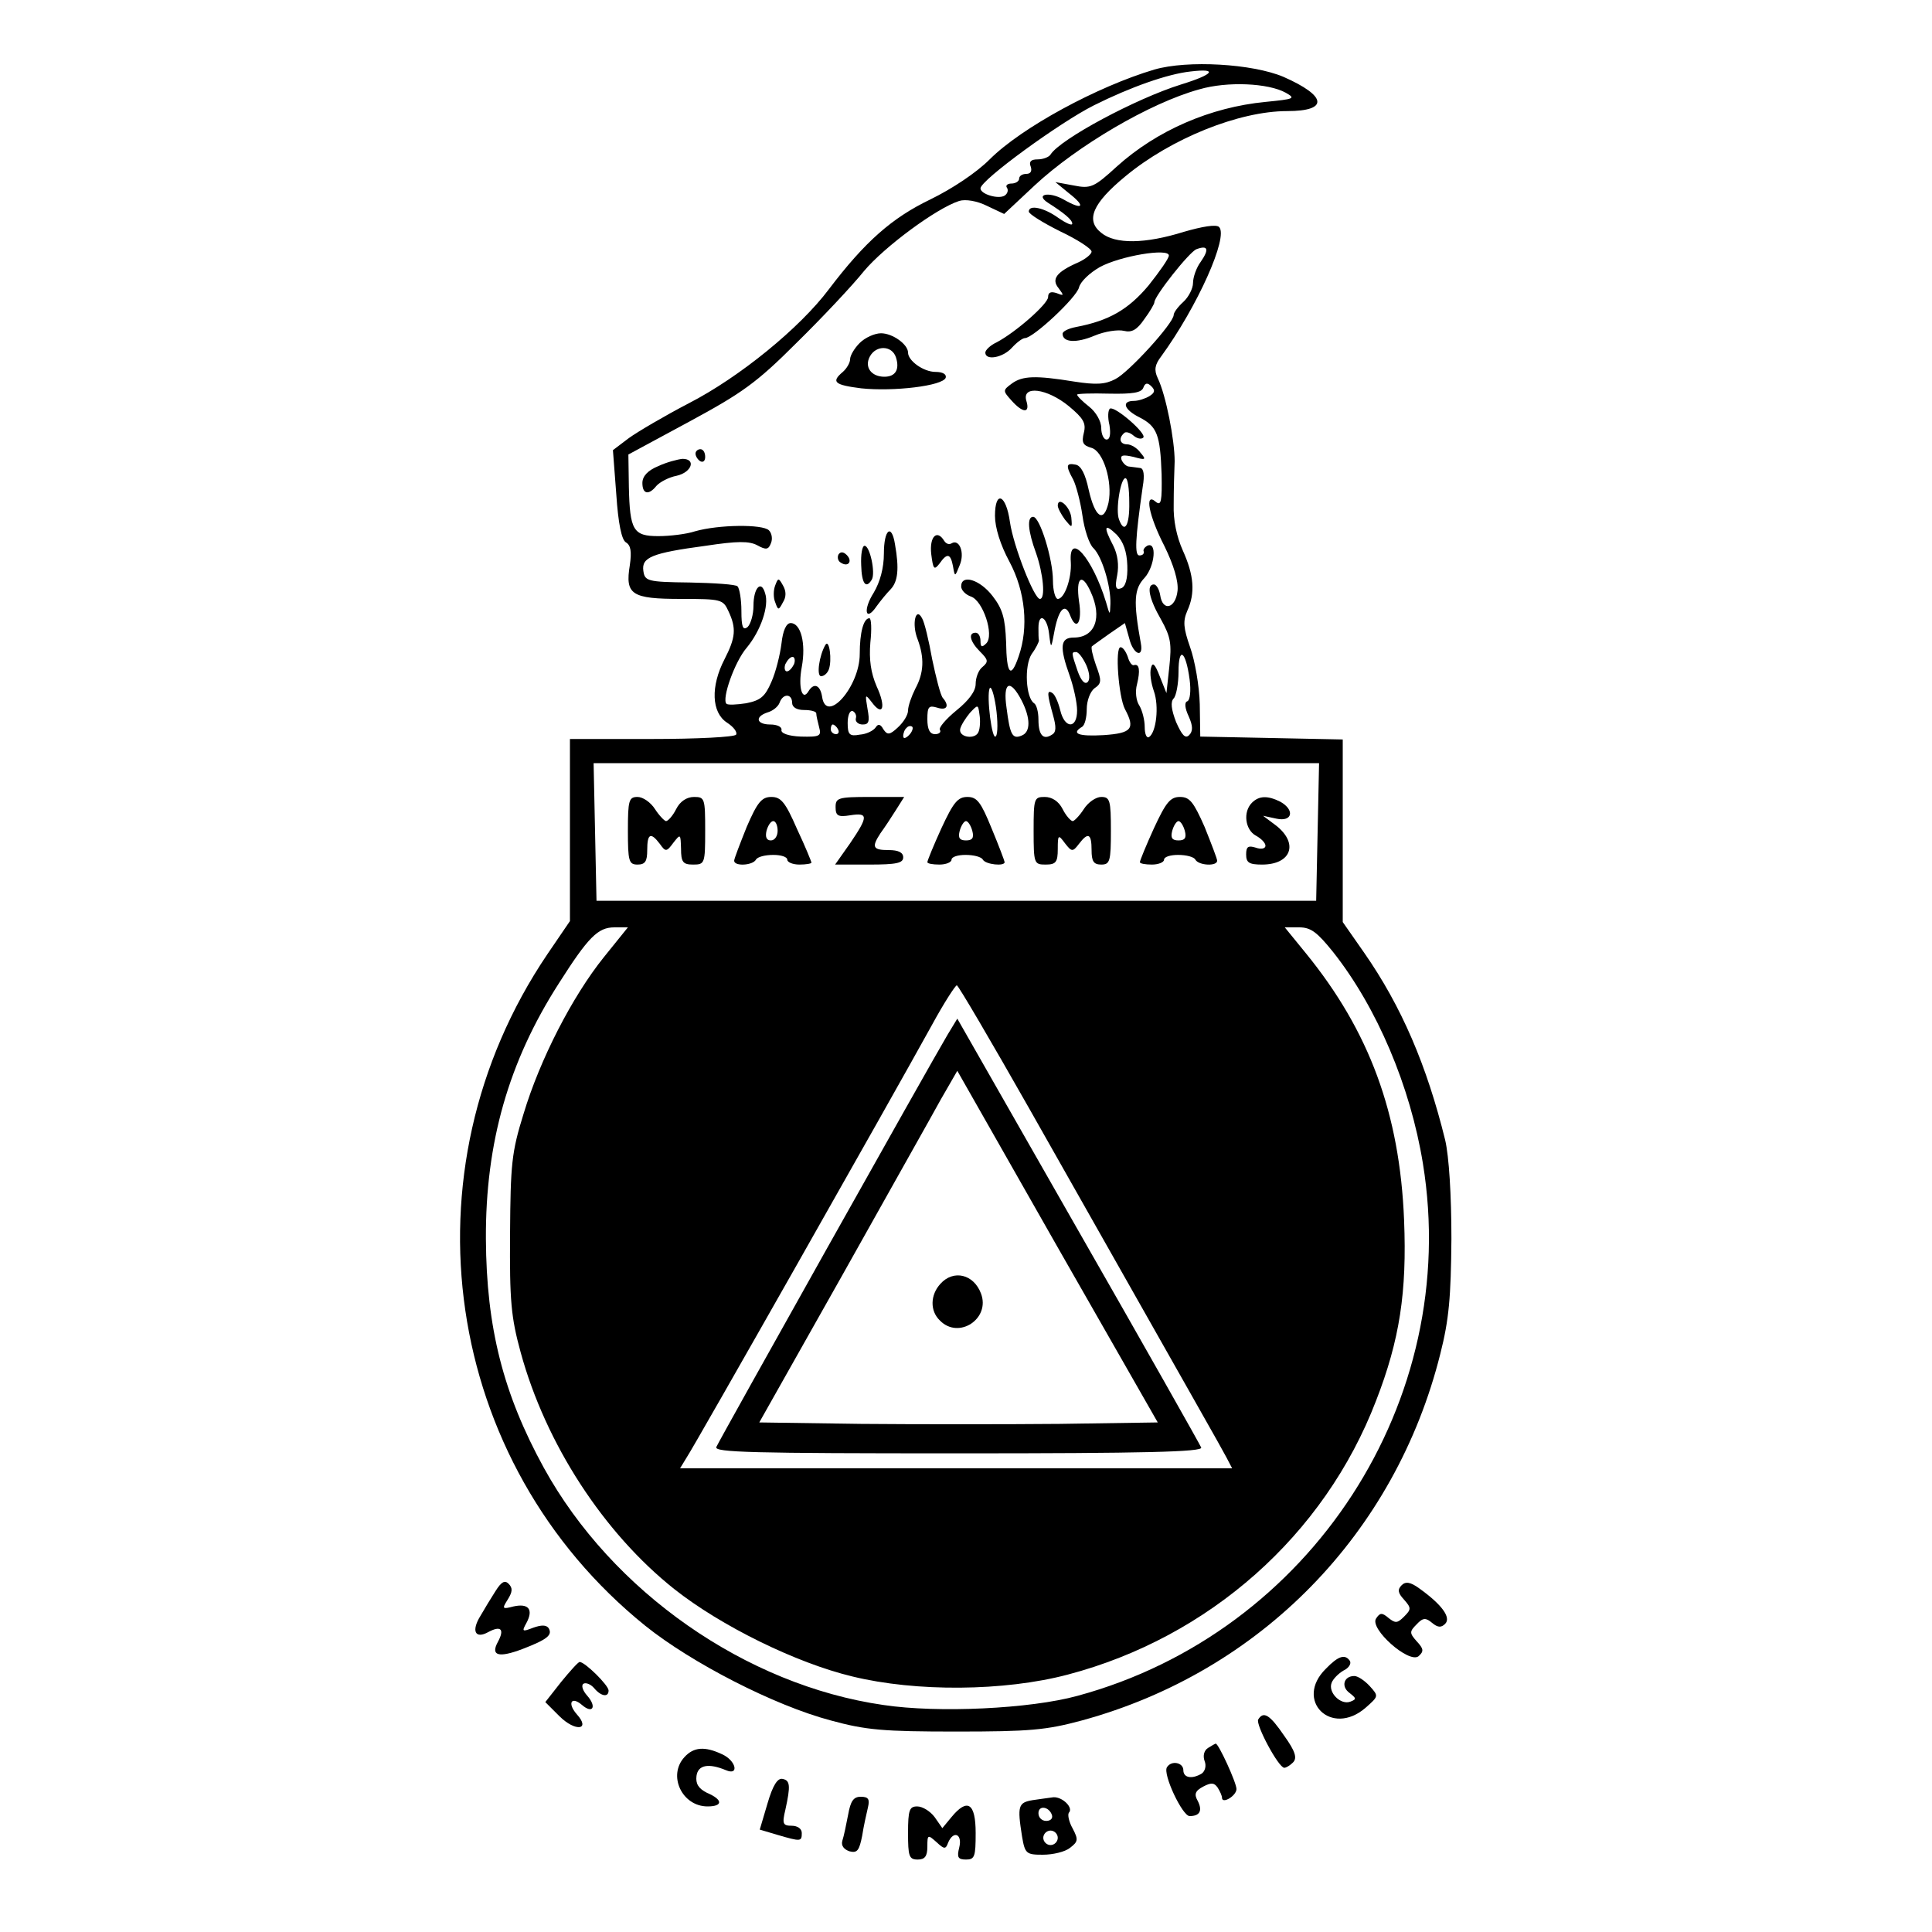 <?xml version="1.0" standalone="no"?>
<!DOCTYPE svg PUBLIC "-//W3C//DTD SVG 20010904//EN"
 "http://www.w3.org/TR/2001/REC-SVG-20010904/DTD/svg10.dtd">
<svg version="1.0" xmlns="http://www.w3.org/2000/svg"
 width="16pt" height="16pt" viewBox="0 0 16 16"
 preserveAspectRatio="xMidYMid meet">
<g transform="translate(0,16) scale(0.004,-0.004)"
fill="#000000" stroke="none">
<path d="M2390 3856 c-118 -35 -275 -120 -341 -186 -28 -28 -78 -61 -123 -83
-79 -38 -135 -87 -210 -186 -60 -80 -185 -182 -290 -236 -50 -26 -106 -59
-124 -72 l-33 -25 7 -92 c4 -60 11 -94 20 -99 10 -6 12 -19 8 -47 -10 -61 3
-70 106 -70 83 0 87 -1 98 -25 17 -36 15 -55 -8 -100 -29 -56 -27 -110 5 -131
14 -9 22 -20 19 -25 -3 -5 -81 -9 -175 -9 l-169 0 0 -189 0 -188 -47 -69
c-304 -450 -216 -1052 203 -1390 96 -77 267 -165 384 -196 73 -20 109 -23 260
-23 152 0 186 3 260 23 370 101 649 387 742 759 18 71 22 117 23 238 0 91 -5
171 -13 205 -38 154 -90 276 -168 388 l-44 63 0 189 0 189 -147 3 -148 3 -1
67 c-1 38 -10 90 -20 118 -14 40 -15 54 -6 75 17 37 14 74 -9 125 -13 29 -20
63 -19 95 0 28 1 68 2 90 0 44 -18 137 -35 172 -8 17 -6 28 7 45 75 103 140
248 120 268 -6 6 -35 1 -73 -10 -80 -25 -142 -26 -171 -2 -33 26 -18 61 50
117 94 78 235 135 335 135 86 0 83 31 -8 71 -64 27 -198 35 -267 15z m55 -31
c-93 -29 -250 -113 -270 -145 -3 -5 -15 -10 -27 -10 -14 0 -18 -5 -14 -15 3
-9 0 -15 -9 -15 -8 0 -15 -4 -15 -10 0 -5 -7 -10 -16 -10 -8 0 -13 -4 -9 -9 3
-5 1 -12 -5 -16 -13 -8 -50 3 -50 15 0 17 165 137 235 172 76 38 153 65 200
70 58 7 48 -6 -20 -27z m217 -17 c21 -12 18 -13 -42 -19 -114 -11 -225 -59
-308 -134 -47 -43 -54 -46 -89 -39 l-38 7 28 -23 c36 -28 29 -36 -11 -13 -30
17 -60 11 -32 -7 33 -21 50 -35 50 -43 0 -5 -13 1 -29 12 -29 21 -61 28 -61
13 0 -5 29 -23 65 -41 36 -17 65 -36 65 -42 0 -5 -12 -15 -27 -22 -46 -20 -57
-35 -41 -54 11 -15 11 -16 -4 -10 -12 4 -18 2 -18 -8 0 -14 -67 -73 -107 -94
-13 -6 -23 -16 -23 -21 0 -17 36 -11 55 10 10 11 22 20 27 20 17 0 107 84 112
105 3 12 22 30 43 42 42 23 143 40 143 24 0 -6 -19 -33 -42 -62 -42 -50 -82
-73 -150 -86 -16 -3 -28 -9 -28 -14 0 -18 28 -20 66 -4 21 9 49 13 61 10 16
-4 27 2 42 24 12 16 21 32 21 35 0 13 72 104 87 110 24 9 27 0 9 -26 -9 -12
-16 -32 -16 -44 0 -11 -9 -29 -20 -39 -11 -10 -20 -22 -20 -27 0 -17 -93 -119
-121 -133 -21 -11 -40 -12 -85 -5 -80 13 -107 12 -129 -4 -19 -14 -19 -15 -1
-35 24 -27 39 -27 31 -1 -10 33 43 26 88 -11 30 -25 36 -35 31 -55 -5 -20 -2
-26 15 -31 25 -6 45 -70 36 -114 -10 -43 -28 -30 -41 27 -7 33 -16 50 -27 52
-20 4 -21 -2 -5 -31 6 -12 15 -46 19 -74 4 -29 14 -60 23 -68 18 -18 36 -79
35 -115 -1 -25 -1 -25 -9 3 -28 92 -78 149 -73 83 2 -33 -13 -76 -27 -76 -5 0
-10 17 -10 38 0 44 -27 132 -41 132 -13 0 -11 -29 6 -75 15 -43 20 -95 8 -95
-12 0 -55 110 -62 159 -8 58 -31 67 -31 13 0 -24 11 -60 30 -95 33 -62 40
-136 19 -196 -16 -47 -25 -38 -26 30 -2 49 -7 68 -28 95 -26 34 -65 46 -65 20
0 -8 9 -17 20 -21 25 -8 49 -80 32 -97 -9 -9 -12 -8 -12 5 0 9 -4 17 -10 17
-16 0 -12 -18 9 -39 17 -17 18 -21 5 -32 -8 -6 -14 -22 -14 -35 0 -15 -14 -34
-40 -55 -22 -18 -37 -36 -34 -40 3 -5 -2 -9 -10 -9 -11 0 -16 10 -16 31 0 26
3 29 20 24 21 -7 26 4 12 20 -5 6 -14 42 -22 80 -7 39 -16 77 -21 85 -13 25
-22 -12 -9 -44 14 -38 13 -69 -5 -102 -8 -16 -15 -36 -15 -45 0 -9 -9 -24 -21
-35 -17 -16 -22 -16 -30 -4 -6 11 -11 12 -16 4 -5 -7 -19 -14 -33 -15 -21 -4
-25 0 -25 24 0 15 4 26 10 25 5 -2 9 -9 7 -15 -2 -7 5 -13 14 -13 13 0 15 6
10 33 -5 30 -5 31 9 13 23 -31 30 -10 10 33 -12 28 -16 55 -13 91 3 27 2 50
-2 50 -12 0 -20 -29 -20 -74 0 -68 -70 -147 -78 -88 -4 24 -17 29 -28 11 -13
-22 -22 8 -14 50 9 49 -2 91 -23 91 -9 0 -16 -15 -19 -42 -3 -24 -12 -60 -21
-80 -13 -30 -22 -38 -52 -44 -20 -3 -38 -4 -41 -1 -10 10 17 87 42 116 29 35
47 87 38 113 -8 28 -24 11 -24 -26 0 -19 -6 -38 -12 -44 -10 -8 -13 0 -13 33
0 24 -4 47 -8 51 -3 4 -48 7 -99 8 -88 1 -93 3 -96 24 -4 28 17 37 129 52 66
10 90 10 107 1 18 -10 23 -9 28 4 4 9 2 21 -4 27 -13 13 -104 12 -153 -2 -18
-6 -53 -10 -76 -10 -52 0 -59 12 -61 102 l-1 67 126 68 c109 59 139 80 222
163 53 52 116 119 140 149 42 50 150 130 197 145 13 4 37 0 57 -10 l36 -17 63
59 c88 82 239 171 341 199 58 17 143 13 179 -7z m-282 -628 c-8 -5 -23 -10
-32 -10 -27 0 -21 -18 11 -34 37 -19 43 -36 46 -118 1 -56 -1 -66 -12 -57 -24
21 -15 -28 18 -92 19 -39 29 -72 27 -92 -4 -37 -31 -44 -36 -9 -2 12 -8 22
-13 22 -16 0 -10 -30 15 -73 20 -36 22 -50 17 -97 l-6 -55 -14 35 c-10 26 -15
30 -18 17 -3 -10 0 -31 6 -48 11 -31 5 -85 -10 -95 -5 -3 -9 6 -9 21 0 14 -5
34 -11 44 -7 10 -9 30 -5 44 7 29 5 43 -6 40 -4 -2 -10 6 -13 17 -4 11 -10 20
-15 20 -12 0 -4 -103 9 -128 22 -41 14 -50 -44 -54 -52 -3 -68 3 -45 17 6 3
10 20 10 37 0 17 7 36 16 43 15 10 15 16 3 48 -7 20 -11 38 -8 39 2 2 18 13
36 26 l32 22 9 -32 c8 -33 30 -42 24 -10 -16 88 -14 113 8 136 21 24 26 76 5
66 -5 -3 -9 -8 -7 -12 1 -5 -3 -8 -9 -8 -10 0 -9 32 7 143 4 23 2 37 -5 38 -6
1 -16 2 -23 3 -6 0 -13 7 -16 14 -3 10 3 11 25 6 25 -7 27 -6 14 9 -7 10 -20
17 -27 17 -15 0 -19 12 -7 23 3 4 12 2 20 -5 7 -6 16 -8 20 -4 8 8 -59 66 -69
60 -4 -3 -5 -18 -1 -34 3 -19 1 -30 -6 -30 -6 0 -11 11 -11 24 0 14 -11 33
-25 44 -14 11 -25 22 -25 25 0 2 30 3 66 2 49 -1 67 2 71 12 4 11 9 11 17 3 8
-8 7 -13 -4 -20z m-42 -220 c1 -48 -10 -66 -21 -36 -8 19 3 86 13 86 5 0 8
-22 8 -50z m-4 -131 c1 -28 -4 -44 -13 -47 -11 -4 -13 2 -8 27 4 21 1 43 -8
61 -21 40 -19 48 7 23 14 -15 21 -35 22 -64z m-76 -54 c25 -54 9 -95 -35 -95
-28 0 -30 -19 -8 -80 8 -23 15 -55 15 -71 0 -39 -26 -38 -35 1 -4 16 -11 32
-16 35 -12 8 -11 -2 1 -45 7 -25 7 -36 -2 -41 -18 -12 -28 -1 -28 31 0 16 -4
31 -9 34 -17 11 -21 77 -5 102 9 12 15 25 15 28 -1 4 -1 15 -1 26 0 33 18 23
22 -12 4 -33 4 -33 12 10 9 43 22 54 32 27 13 -33 25 -13 18 30 -7 50 6 60 24
20z m-9 -152 c7 -16 8 -30 3 -35 -6 -6 -14 3 -21 23 -13 38 -13 39 -3 39 5 0
14 -12 21 -27z m214 -30 c3 -23 1 -43 -5 -45 -6 -2 -5 -14 3 -31 9 -20 9 -31
1 -39 -8 -8 -15 0 -27 27 -10 26 -12 42 -5 49 5 5 10 30 10 55 0 54 15 44 23
-16z m-819 32 c-4 -8 -10 -15 -15 -15 -4 0 -6 7 -3 15 4 8 10 15 15 15 4 0 6
-7 3 -15z m418 -149 c-8 -13 -20 84 -13 99 3 6 9 -12 13 -39 4 -28 4 -55 0
-60z m53 74 c19 -37 19 -66 0 -73 -19 -8 -24 2 -31 57 -8 54 7 62 31 16z
m-475 -5 c0 -9 9 -15 25 -15 14 0 25 -3 25 -7 0 -5 3 -17 6 -29 5 -18 1 -20
-38 -19 -26 1 -42 7 -40 14 1 6 -9 11 -23 11 -29 0 -33 16 -6 25 11 3 22 12
25 20 7 20 26 19 26 0z m386 -60 c-6 -17 -42 -12 -38 6 2 8 11 22 20 33 17 18
17 18 20 -4 2 -12 1 -28 -2 -35z m-291 5 c3 -5 1 -10 -4 -10 -6 0 -11 5 -11
10 0 6 2 10 4 10 3 0 8 -4 11 -10z m147 -12 c-7 -7 -12 -8 -12 -2 0 6 3 14 7
17 3 4 9 5 12 2 2 -3 -1 -11 -7 -17z m846 -200 l-3 -143 -745 0 -745 0 -3 143
-3 142 751 0 751 0 -3 -142z m-1478 -260 c-65 -81 -132 -211 -166 -324 -25
-80 -27 -105 -28 -249 -1 -138 2 -172 22 -245 52 -190 172 -374 318 -490 96
-76 252 -153 369 -181 131 -32 314 -31 446 4 292 77 531 288 638 567 49 126
64 225 58 374 -9 221 -72 391 -203 552 l-44 54 30 0 c24 0 37 -10 70 -51 91
-115 160 -278 186 -438 80 -491 -232 -971 -715 -1102 -98 -27 -289 -36 -402
-19 -285 41 -562 235 -703 491 -84 153 -119 290 -120 474 -1 199 47 367 151
529 61 96 81 116 115 116 l28 0 -50 -62z m882 -315 c352 -622 396 -699 407
-720 l12 -23 -572 0 -571 0 14 23 c15 22 421 738 507 894 25 46 49 83 52 83 3
0 71 -116 151 -257z"/>
<path d="M1780 3290 c-11 -11 -20 -26 -20 -34 0 -7 -7 -19 -15 -26 -25 -21
-17 -27 38 -34 67 -7 169 5 175 22 2 7 -6 12 -21 12 -25 0 -57 23 -57 40 0 17
-32 40 -56 40 -13 0 -33 -9 -44 -20z m75 -30 c8 -25 -1 -40 -24 -40 -27 0 -42
20 -30 42 13 24 46 23 54 -2z"/>
<path d="M1440 3061 c0 -6 5 -13 10 -16 6 -3 10 1 10 9 0 9 -4 16 -10 16 -5 0
-10 -4 -10 -9z"/>
<path d="M1363 3035 c-22 -9 -33 -21 -33 -35 0 -23 13 -26 29 -6 7 8 26 18 42
21 31 7 41 35 12 35 -10 -1 -33 -7 -50 -15z"/>
<path d="M2190 2953 c0 -5 7 -18 15 -29 15 -18 15 -18 13 5 -3 23 -28 44 -28
24z"/>
<path d="M1830 2854 c0 -30 -8 -59 -21 -81 -23 -36 -17 -62 6 -28 8 11 21 27
29 35 15 16 18 42 9 93 -7 44 -23 31 -23 -19z"/>
<path d="M1928 2853 c4 -32 6 -34 17 -20 16 23 23 21 28 -5 4 -23 4 -23 14 2
11 26 -1 55 -17 45 -5 -3 -11 -1 -15 5 -15 25 -31 9 -27 -27z"/>
<path d="M1783 2830 c1 -39 10 -50 22 -30 8 14 -4 70 -15 70 -5 0 -8 -18 -7
-40z"/>
<path d="M1736 2852 c-3 -6 -1 -14 5 -17 15 -10 25 3 12 16 -7 7 -13 7 -17 1z"/>
<path d="M1605 2788 c-4 -10 -4 -26 0 -35 6 -17 7 -17 16 0 7 11 7 23 0 35 -9
16 -10 16 -16 0z"/>
<path d="M1709 2665 c-13 -22 -19 -65 -9 -65 6 0 13 6 16 14 7 19 1 64 -7 51z"/>
<path d="M1300 2280 c0 -63 2 -70 20 -70 16 0 20 7 20 30 0 34 7 38 26 13 12
-17 14 -17 28 2 15 19 15 19 16 -12 0 -28 4 -33 25 -33 24 0 25 2 25 70 0 67
-1 70 -23 70 -15 0 -29 -9 -37 -25 -7 -14 -17 -25 -21 -25 -3 0 -14 11 -23 25
-9 14 -25 25 -36 25 -18 0 -20 -7 -20 -70z"/>
<path d="M1546 2288 c-14 -35 -26 -66 -26 -70 0 -12 38 -10 45 2 3 6 19 10 36
10 16 0 29 -4 29 -10 0 -5 11 -10 25 -10 14 0 25 2 25 4 0 2 -13 34 -30 70
-24 55 -33 66 -53 66 -20 0 -29 -11 -51 -62z m64 -8 c0 -11 -6 -20 -14 -20 -9
0 -12 7 -9 20 3 11 9 20 14 20 5 0 9 -9 9 -20z"/>
<path d="M1730 2329 c0 -18 5 -21 30 -17 38 6 38 -2 0 -58 l-31 -44 71 0 c56
0 70 3 70 15 0 10 -10 15 -30 15 -33 0 -36 6 -17 35 8 11 22 32 32 48 l17 27
-71 0 c-66 0 -71 -2 -71 -21z"/>
<path d="M1949 2285 c-16 -35 -29 -67 -29 -70 0 -3 11 -5 25 -5 14 0 25 5 25
10 0 6 13 10 29 10 17 0 33 -4 36 -10 6 -10 45 -14 45 -5 0 2 -12 34 -27 70
-22 54 -30 65 -50 65 -20 0 -29 -11 -54 -65z m64 -5 c4 -15 0 -20 -13 -20 -13
0 -17 5 -13 20 3 11 9 20 13 20 4 0 10 -9 13 -20z"/>
<path d="M2140 2280 c0 -68 1 -70 25 -70 21 0 25 5 25 32 0 30 1 31 15 12 14
-18 16 -18 29 -1 19 25 26 21 26 -13 0 -23 4 -30 20 -30 18 0 20 7 20 70 0 63
-2 70 -20 70 -11 0 -27 -11 -36 -25 -9 -14 -20 -25 -23 -25 -4 0 -14 11 -21
25 -8 16 -22 25 -37 25 -22 0 -23 -3 -23 -70z"/>
<path d="M2389 2285 c-16 -35 -29 -67 -29 -70 0 -3 11 -5 25 -5 14 0 25 5 25
10 0 6 13 10 29 10 17 0 33 -4 36 -10 7 -12 45 -14 45 -2 0 4 -12 35 -26 70
-23 52 -31 62 -51 62 -20 0 -29 -11 -54 -65z m64 -5 c4 -15 0 -20 -13 -20 -13
0 -17 5 -13 20 3 11 9 20 13 20 4 0 10 -9 13 -20z"/>
<path d="M2592 2338 c-19 -19 -14 -56 8 -68 11 -6 20 -15 20 -21 0 -6 -9 -8
-20 -4 -16 5 -20 2 -20 -14 0 -17 6 -21 33 -21 60 0 76 43 30 80 l-28 21 28
-6 c33 -7 38 18 8 35 -26 13 -44 13 -59 -2z"/>
<path d="M1962 1858 c-37 -62 -473 -840 -479 -854 -4 -11 72 -13 502 -13 386
0 505 3 502 12 -3 7 -117 209 -255 450 l-250 438 -20 -33z m232 -806 c-111 -1
-297 -1 -412 0 l-210 3 172 305 c94 168 186 331 204 364 l34 59 207 -364 208
-364 -203 -3z"/>
<path d="M1947 1342 c-21 -23 -22 -56 -1 -76 39 -40 105 4 85 56 -15 40 -57
50 -84 20z"/>
<path d="M1026 706 c-9 -14 -23 -37 -31 -51 -20 -32 -11 -49 16 -34 26 14 34
6 20 -20 -16 -29 1 -34 51 -15 52 20 62 29 54 43 -5 7 -15 7 -32 1 -23 -9 -24
-8 -14 10 15 28 4 41 -27 34 -23 -6 -24 -5 -12 14 10 16 11 24 2 33 -8 8 -15
4 -27 -15z"/>
<path d="M2902 718 c-9 -9 -8 -16 5 -30 15 -17 15 -20 0 -35 -14 -14 -18 -14
-32 -3 -14 12 -18 11 -26 -1 -14 -21 68 -94 88 -78 11 10 11 15 -4 31 -15 17
-15 20 0 35 13 14 19 14 32 3 12 -10 19 -10 27 -2 13 13 -7 40 -53 73 -19 14
-29 15 -37 7z"/>
<path d="M2745 545 c-66 -65 11 -142 82 -81 27 24 28 24 9 45 -11 12 -25 21
-32 21 -22 0 -28 -22 -10 -35 14 -11 15 -13 2 -18 -20 -8 -47 19 -39 39 3 8
14 19 24 25 11 5 17 14 14 20 -10 15 -24 11 -50 -16z"/>
<path d="M1162 518 l-33 -42 29 -29 c33 -33 66 -29 36 4 -20 23 -11 38 11 19
22 -19 31 -4 11 19 -10 11 -13 22 -8 25 5 3 15 -1 22 -9 14 -17 30 -20 30 -5
0 11 -50 60 -60 59 -3 0 -20 -19 -38 -41z"/>
<path d="M2605 440 c-6 -10 42 -100 54 -100 4 0 12 5 18 11 9 9 5 23 -18 55
-30 44 -43 52 -54 34z"/>
<path d="M2501 381 c-8 -5 -11 -16 -7 -27 4 -10 1 -21 -6 -26 -20 -12 -38 -9
-38 7 0 16 -25 21 -34 6 -9 -14 32 -101 47 -101 21 0 27 11 17 31 -8 14 -6 21
11 30 17 9 23 8 30 -2 5 -8 9 -17 9 -21 0 -14 30 4 30 18 0 13 -37 94 -43 94
-1 0 -8 -4 -16 -9z"/>
<path d="M1417 362 c-35 -38 -5 -102 48 -102 32 0 32 14 -1 28 -18 9 -24 19
-22 35 3 23 25 27 61 12 28 -12 21 20 -8 33 -36 17 -59 15 -78 -6z"/>
<path d="M1589 266 l-16 -54 37 -11 c48 -14 50 -14 50 4 0 9 -9 15 -21 15 -18
0 -20 4 -13 33 11 50 10 61 -6 64 -10 2 -20 -13 -31 -51z"/>
<path d="M1756 243 c-4 -21 -9 -45 -12 -54 -3 -10 3 -18 15 -22 16 -4 20 2 26
32 3 20 9 46 12 59 4 17 1 22 -15 22 -15 0 -21 -9 -26 -37z"/>
<path d="M2138 273 c-30 -5 -32 -12 -22 -75 6 -36 9 -38 43 -38 21 0 46 6 56
14 17 13 18 17 6 40 -8 14 -11 29 -8 33 10 10 -13 33 -32 32 -9 -1 -28 -4 -43
-6z m40 -31 c2 -7 -3 -12 -12 -12 -9 0 -16 7 -16 16 0 17 22 14 28 -4z m12
-47 c0 -8 -7 -15 -15 -15 -8 0 -15 7 -15 15 0 8 7 15 15 15 8 0 15 -7 15 -15z"/>
<path d="M1880 205 c0 -48 2 -55 20 -55 15 0 20 7 20 27 0 25 1 25 19 9 16
-15 19 -15 24 -1 11 26 30 18 23 -10 -5 -20 -3 -25 14 -25 18 0 20 6 20 55 0
62 -17 73 -50 33 l-19 -23 -16 23 c-9 12 -25 22 -36 22 -16 0 -19 -7 -19 -55z"/>
</g>
</svg>
